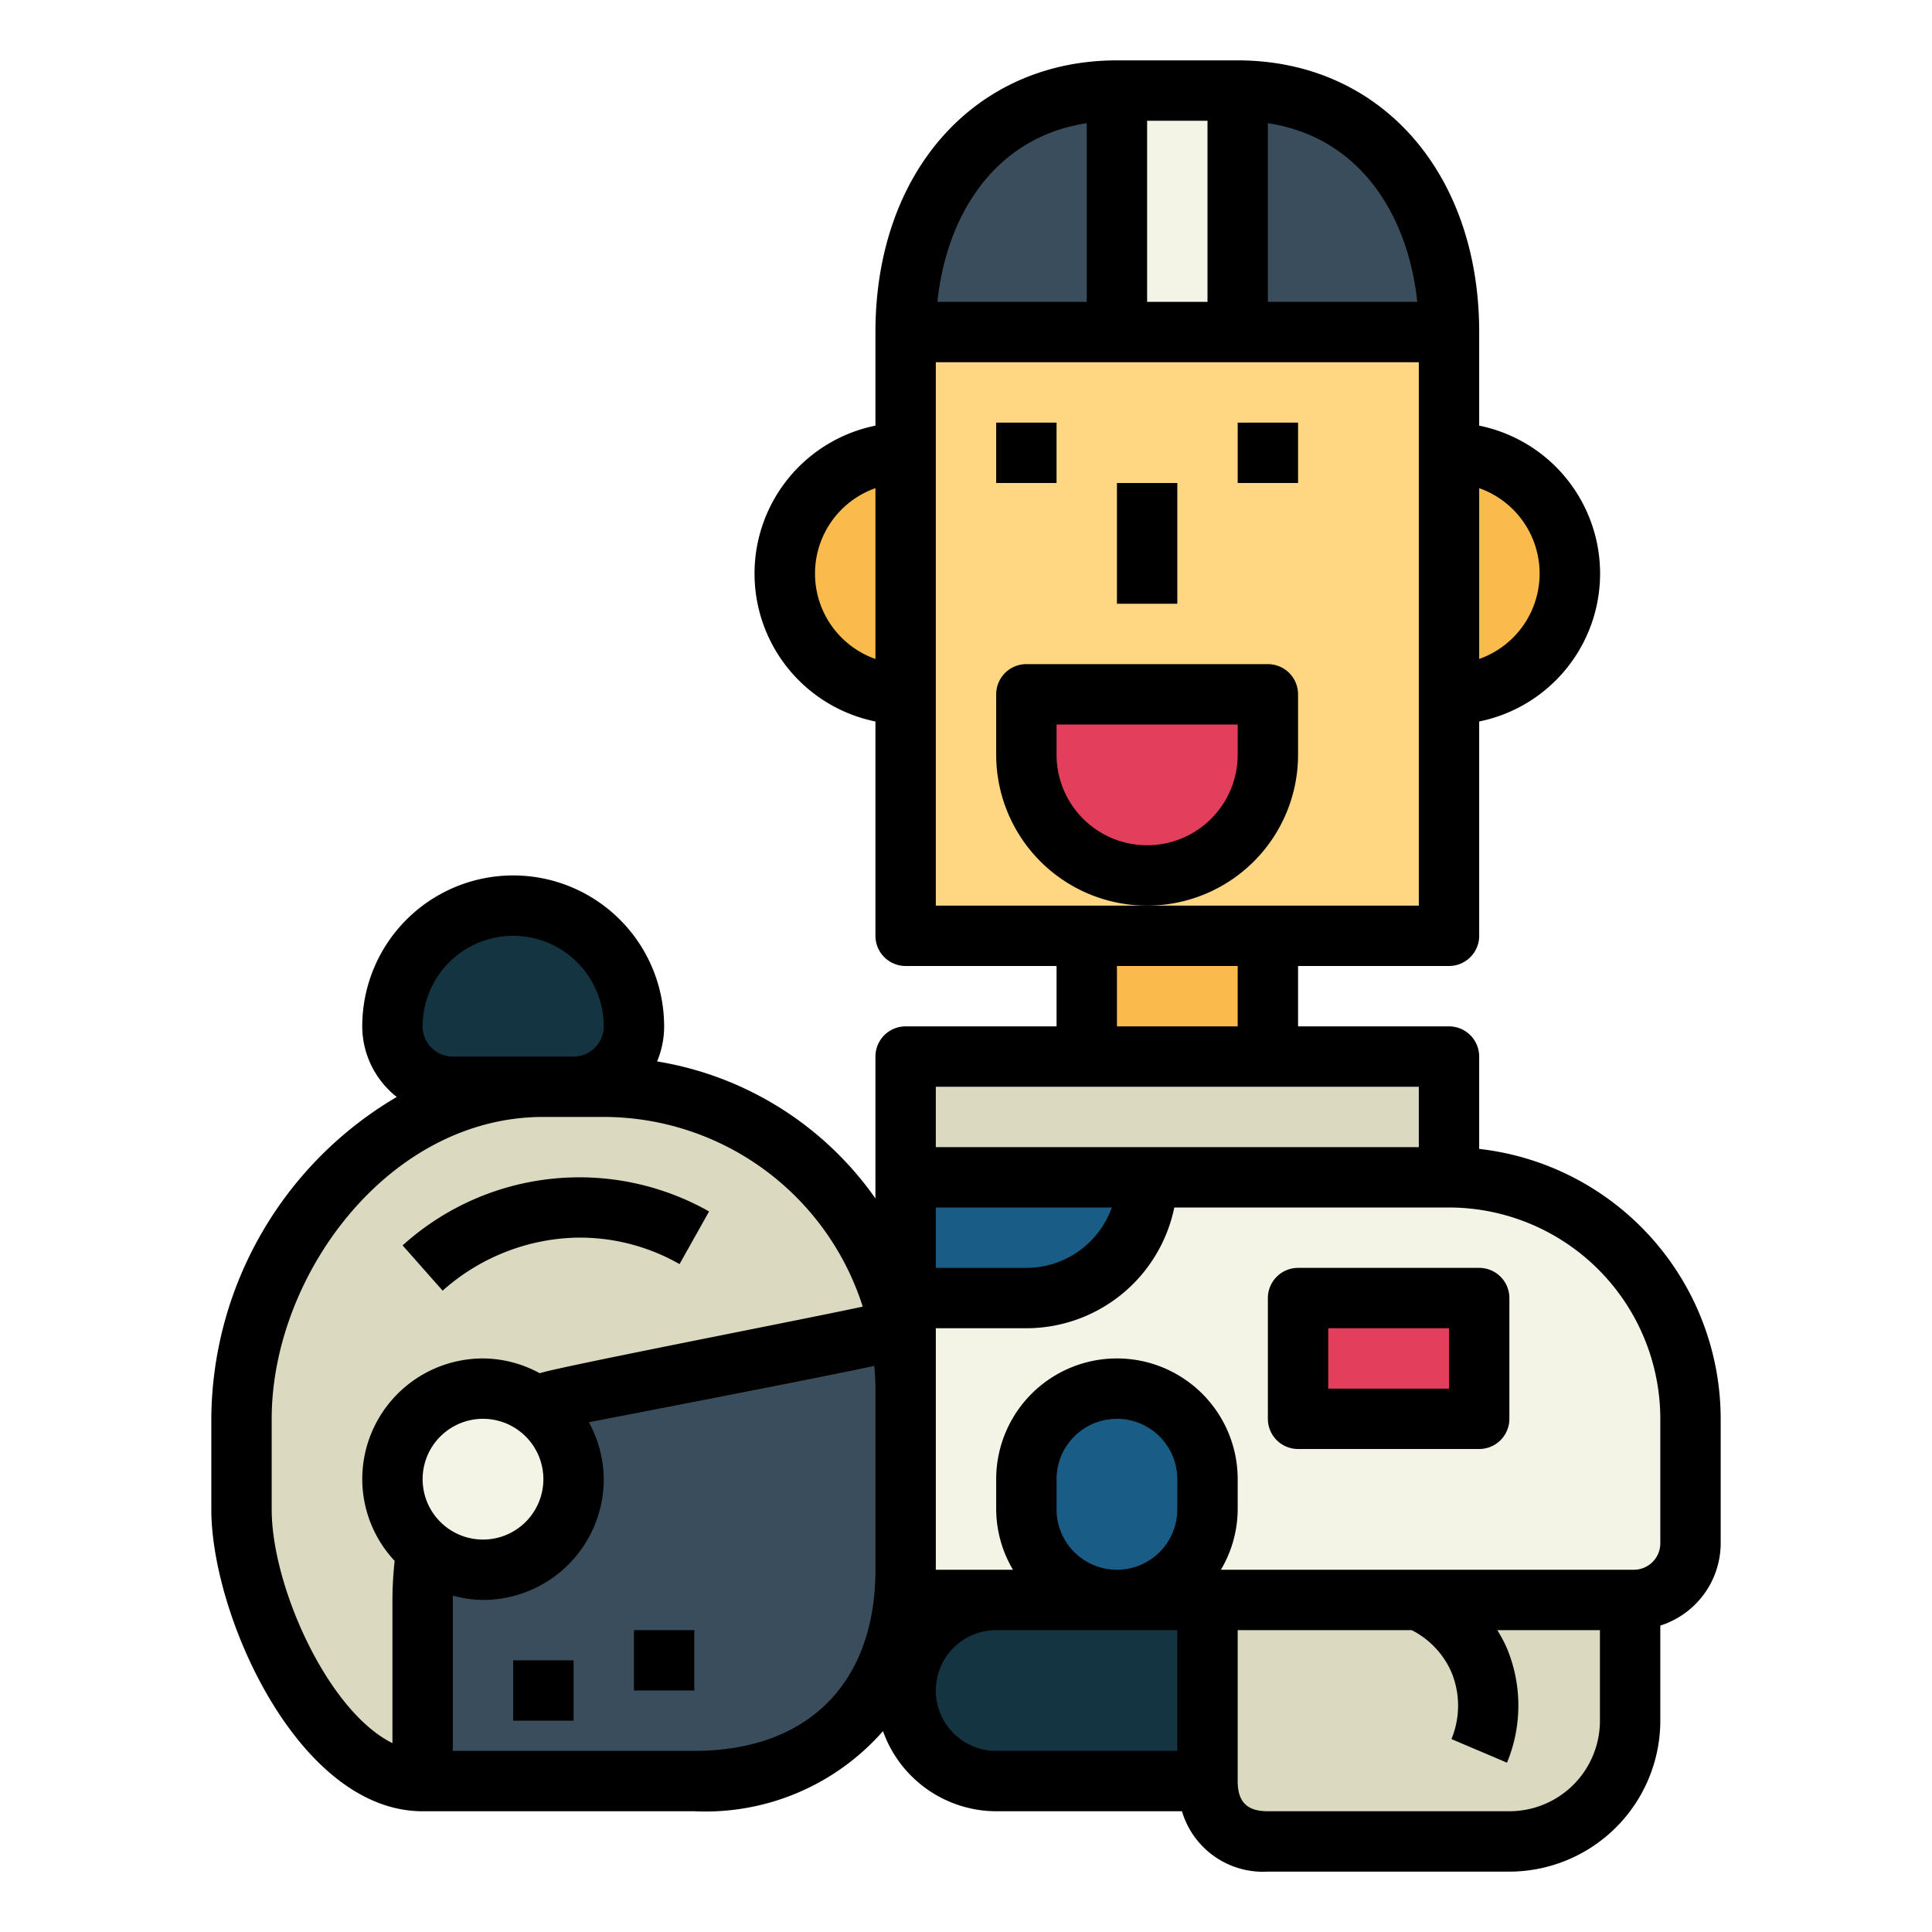<svg height="512" viewBox="0 0 64 64" width="512" xmlns="http://www.w3.org/2000/svg"><g id="Filled_outline" data-name="Filled outline"><path d="m20 36h-2c-5.523 0-10 5.477-10 11v3c0 3.314 2.686 9 6 9h9c4.326 0 7-2.674 7-7v-6a10 10 0 0 0 -10-10z" fill="#dbdac1"/><path d="m30 11h18v20h-18z" fill="#ffd782"/><path d="m30 23a4 4 0 0 1 0-8z" fill="#f9bb4b"/><path d="m48 15a4 4 0 0 1 0 8z" fill="#f9bb4b"/><path d="m34 23h8a0 0 0 0 1 0 0v2a4 4 0 0 1 -4 4 4 4 0 0 1 -4-4v-2a0 0 0 0 1 0 0z" fill="#e33e5c"/><path d="m48 39h-18v14h24.125a1.874 1.874 0 0 0 1.875-1.875v-4.125a8 8 0 0 0 -8-8z" fill="#f4f4e6"/><path d="m38 3h2a8 8 0 0 1 8 8 0 0 0 0 1 0 0h-18a0 0 0 0 1 0 0 8 8 0 0 1 8-8z" fill="#394d5c"/><path d="m37 3h4v8h-4z" fill="#f4f4e6"/><path d="m30 35h18v4h-18z" fill="#dbdac1"/><path d="m40 53h14a0 0 0 0 1 0 0v4a4 4 0 0 1 -4 4h-8a2 2 0 0 1 -2-2v-6a0 0 0 0 1 0 0z" fill="#dbdac1"/><path d="m23 59h-9v-6c0-4.165 1.879-6.4 6-7 2.582-.379 10-2 10-2v8c0 4.326-2.674 7-7 7z" fill="#394d5c"/><circle cx="16" cy="49" fill="#f4f4e6" r="3"/><path d="m17 30a4 4 0 0 1 4 4 2 2 0 0 1 -2 2h-4a2 2 0 0 1 -2-2 4 4 0 0 1 4-4z" fill="#143441"/><rect fill="#195c85" height="7" rx="3" width="6" x="34" y="46"/><path d="m43 43h6v4h-6z" fill="#e33e5c"/><path d="m30 39h8a0 0 0 0 1 0 0 4 4 0 0 1 -4 4h-4a0 0 0 0 1 0 0v-4a0 0 0 0 1 0 0z" fill="#195c85"/><path d="m33 53h7a0 0 0 0 1 0 0v6a0 0 0 0 1 0 0h-7a3 3 0 0 1 -3-3 3 3 0 0 1 3-3z" fill="#143441"/><path d="m36 31h6v4h-6z" fill="#f9bb4b"/><path d="m33 14h2v2h-2z"/><path d="m41 14h2v2h-2z"/><path d="m37 16h2v4h-2z"/><path d="m43 25v-2a1 1 0 0 0 -1-1h-8a1 1 0 0 0 -1 1v2a5 5 0 0 0 10 0zm-2 0a3 3 0 0 1 -6 0v-1h6z"/><path d="m49 38.059v-3.059a1 1 0 0 0 -1-1h-5v-2h5a1 1 0 0 0 1-1v-7.1a5 5 0 0 0 0-9.8v-3.1c0-5.3-3.29-9-8-9h-4c-4.71 0-8 3.7-8 9v3.1a5 5 0 0 0 0 9.8v7.1a1 1 0 0 0 1 1h5v2h-5a1 1 0 0 0 -1 1v4.7a11 11 0 0 0 -7.233-4.539 2.972 2.972 0 0 0 .233-1.161 5 5 0 0 0 -10 0 2.983 2.983 0 0 0 1.143 2.338 12.448 12.448 0 0 0 -6.143 10.662v3c0 3.513 2.887 10 7 10h9a7.827 7.827 0 0 0 6.25-2.654 3.993 3.993 0 0 0 3.75 2.654h6.154a2.8 2.8 0 0 0 2.846 2h8a5.006 5.006 0 0 0 5-5v-3.151a2.868 2.868 0 0 0 2-2.724v-4.125a9.01 9.01 0 0 0 -8-8.941zm0-21.888a3 3 0 0 1 0 5.658zm-20 5.658a3 3 0 0 1 0-5.658zm-12 9.171a3 3 0 0 1 3 3 1 1 0 0 1 -1 1h-4a1 1 0 0 1 -1-1 3 3 0 0 1 3-3zm-5 18a3.971 3.971 0 0 0 1.073 2.706 12.379 12.379 0 0 0 -.073 1.294v4.743c-2.142-1.057-4-5.195-4-7.743v-3c0-4.721 3.849-10 9-10h2a9.015 9.015 0 0 1 8.579 6.284c-2.205.472-10.1 2-10.7 2.206a3.956 3.956 0 0 0 -1.879-.49 4 4 0 0 0 -4 4zm2 0a2 2 0 1 1 2 2 2 2 0 0 1 -2-2zm15 3c0 3.757-2.243 6-6 6h-8v-5c0-.049 0-.093.005-.141a3.938 3.938 0 0 0 .995.141 4 4 0 0 0 4-4 3.953 3.953 0 0 0 -.494-1.886c.21-.043 7.22-1.388 9.456-1.867.021.249.038.5.038.753zm13-47.919c3.08.468 4.654 3.086 4.948 5.919h-4.948zm-4-.081h2v6h-2zm-2 .081v5.919h-4.948c.294-2.833 1.868-5.451 4.948-5.919zm-5 25.919v-18h16v18zm10 2v2h-4v-2zm-10 4h16v2h-16zm0 4h5.829a3.006 3.006 0 0 1 -2.829 2h-3zm8 18h-6a2 2 0 0 1 0-4h6zm0-8a2 2 0 0 1 -4 0v-1a2 2 0 0 1 4 0zm14 7a3 3 0 0 1 -3 3h-8c-.691 0-1-.309-1-1v-5h5.763a2.835 2.835 0 0 1 1.318 1.394 2.9 2.9 0 0 1 0 2.215l1.84.782a4.944 4.944 0 0 0 0-3.785 4.667 4.667 0 0 0 -.321-.606h3.4zm2-5.875a.877.877 0 0 1 -.875.875h-13.681a3.959 3.959 0 0 0 .556-2v-1a4 4 0 0 0 -8 0v1a3.959 3.959 0 0 0 .556 2h-2.556v-8h3a5.009 5.009 0 0 0 4.9-4h9.1a7.008 7.008 0 0 1 7 7z"/><path d="m22.511 41.875.978-1.744a8.73 8.73 0 0 0 -10.152 1.124l1.326 1.5a6.91 6.91 0 0 1 4.363-1.755 6.669 6.669 0 0 1 3.485.875z"/><path d="m17 55h2v2h-2z"/><path d="m21 54h2v2h-2z"/><path d="m49 42h-6a1 1 0 0 0 -1 1v4a1 1 0 0 0 1 1h6a1 1 0 0 0 1-1v-4a1 1 0 0 0 -1-1zm-1 4h-4v-2h4z"/></g></svg>